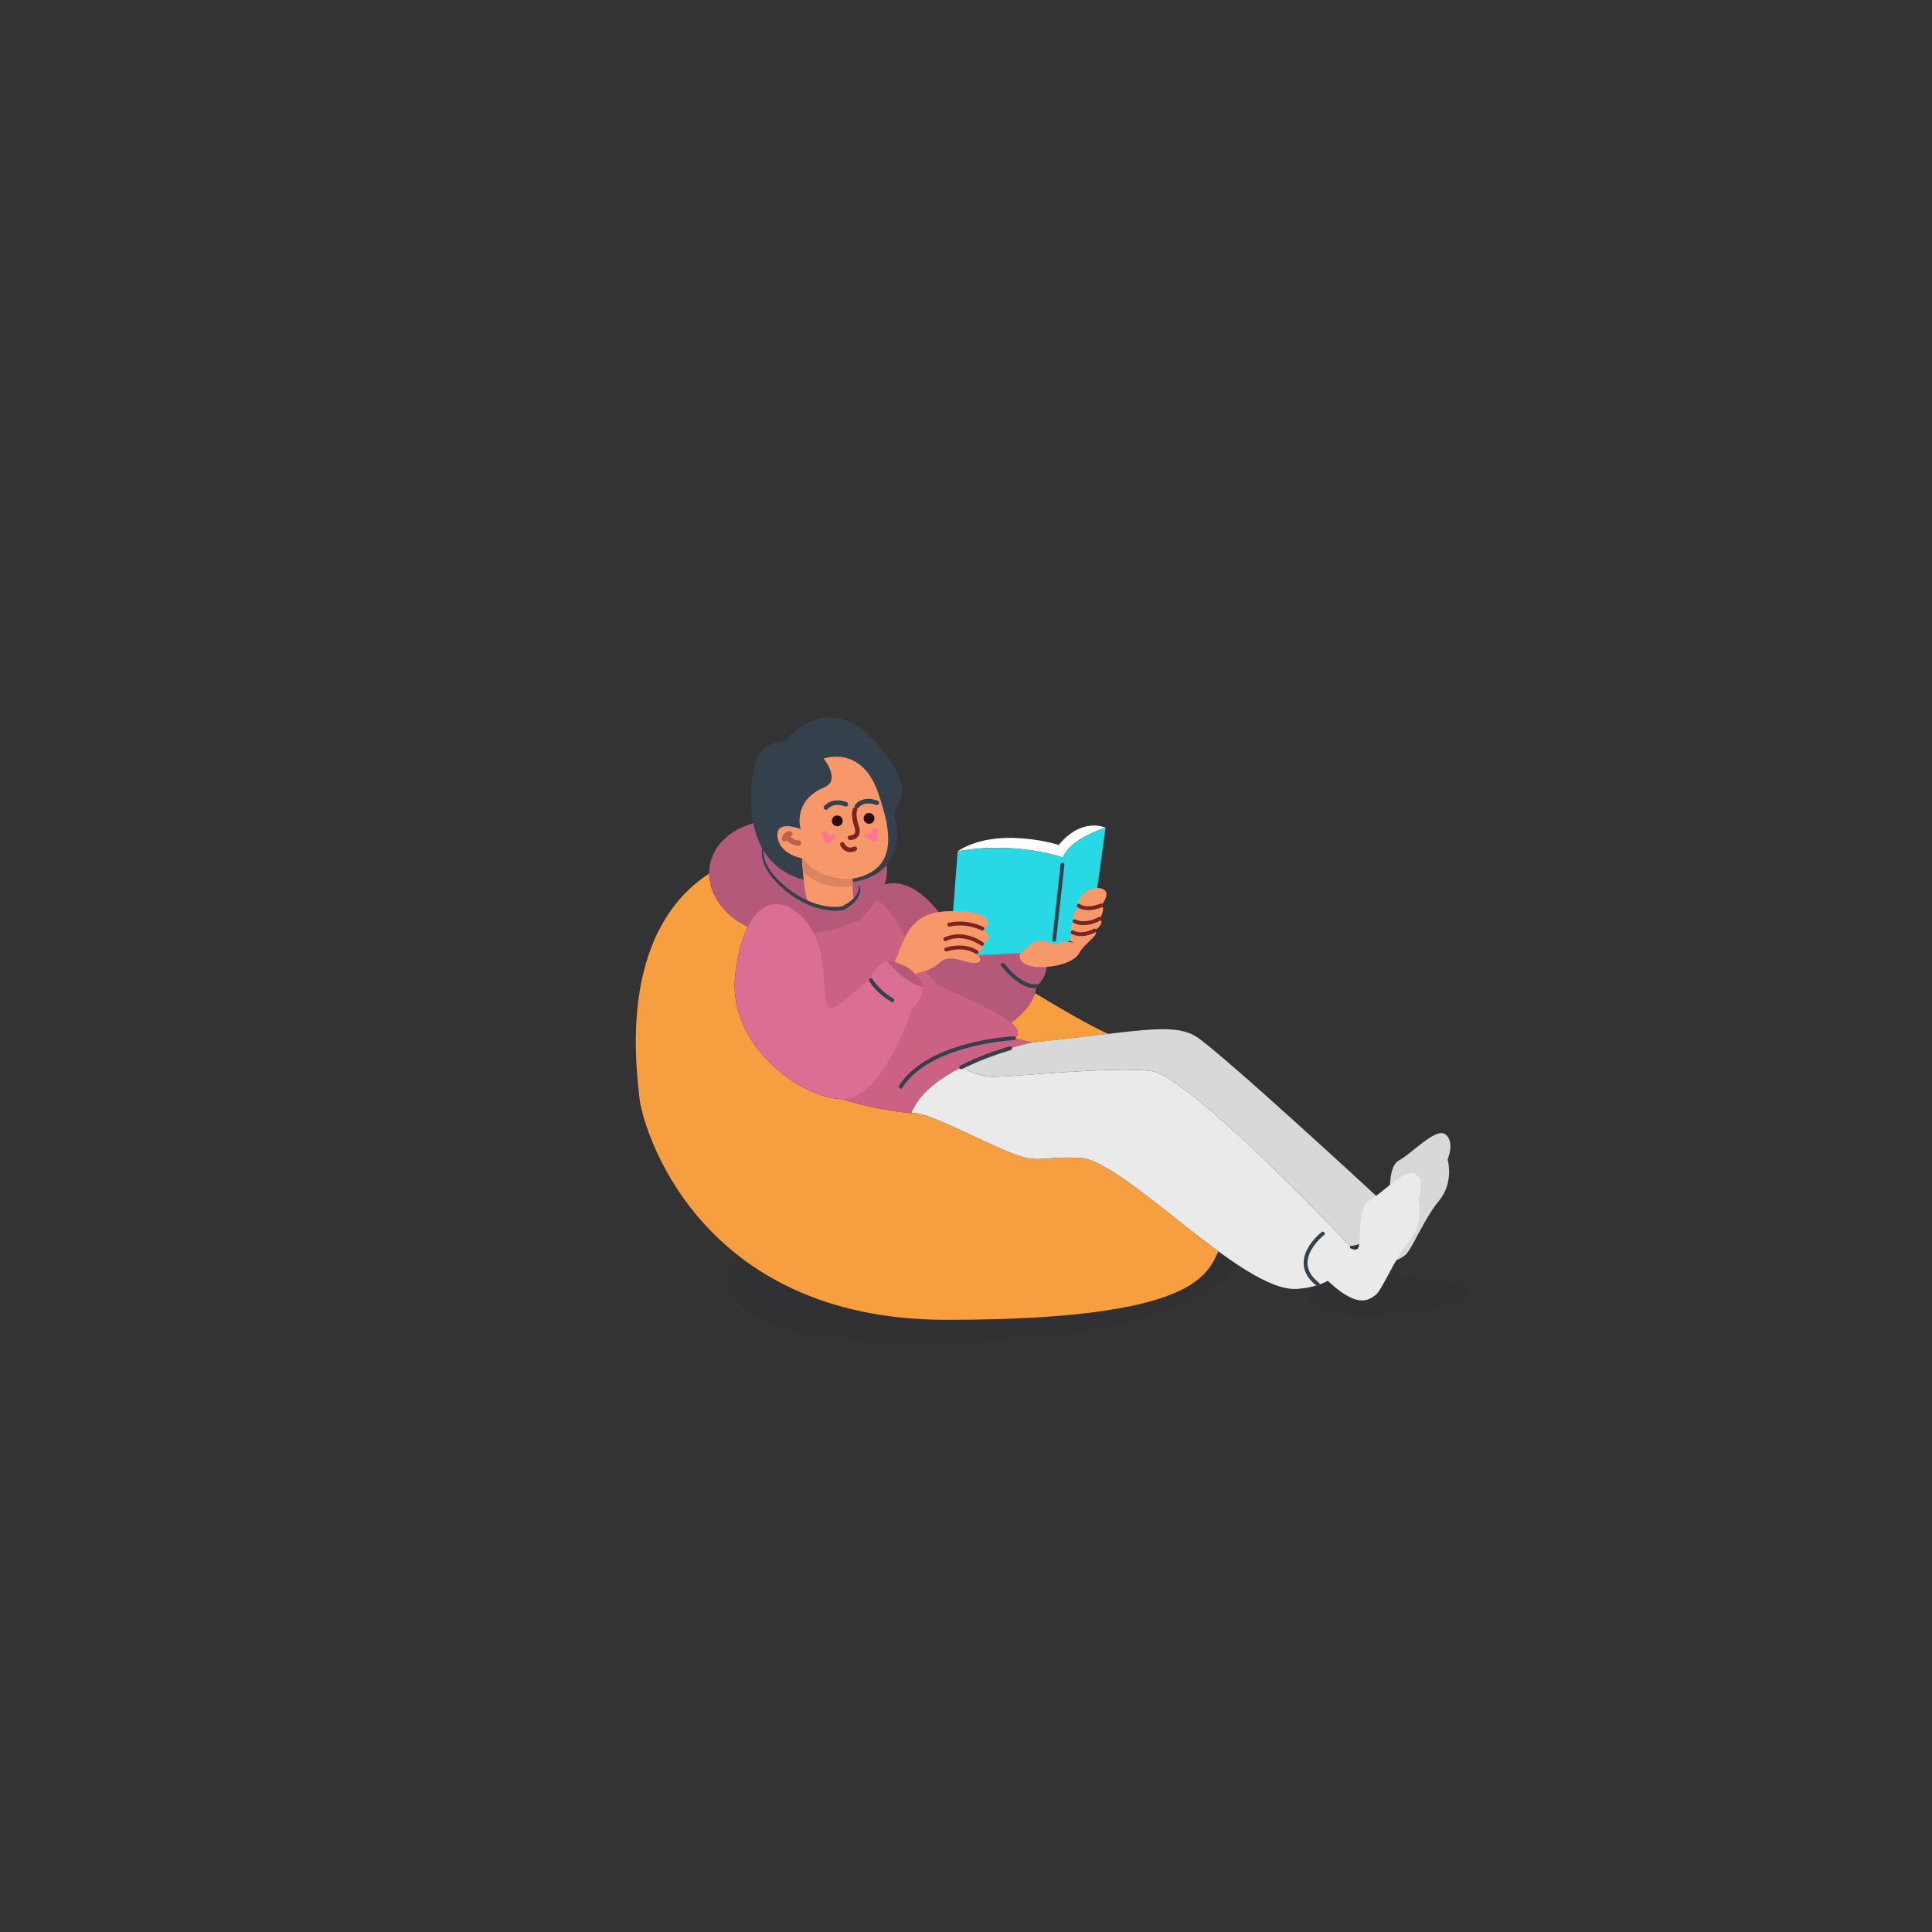 <?xml version="1.0" encoding="utf-8"?>
<!-- Generator: Adobe Illustrator 23.0.5, SVG Export Plug-In . SVG Version: 6.00 Build 0)  -->
<svg version="1.1" xmlns="http://www.w3.org/2000/svg" xmlns:xlink="http://www.w3.org/1999/xlink" x="0px" y="0px"
	 viewBox="0 0 500 500" style="enable-background:new 0 0 500 500;" xml:space="preserve">
<rect x="0" y="0" width="500" height="500" fill="#333333" stroke="none"/>
<style type="text/css">
	.st0{display:none;}
	.st1{display:inline;fill:#F7E2BC;}
	.st2{opacity:0.1;fill:#1F142A;}
	.st3{fill:#B5597A;}
	.st4{fill:#F79E40;}
	.st5{fill:#EAEAEA;}
	.st6{fill:#CC6283;}
	.st7{fill:#D8D8D8;}
	.st8{fill:#FFFFFF;}
	.st9{fill:#28D8E5;}
	.st10{fill:none;stroke:#34404C;stroke-linecap:round;stroke-linejoin:round;stroke-miterlimit:10;}
	.st11{fill:#F7986A;}
	.st12{fill:none;stroke:#7A251E;stroke-linecap:round;stroke-linejoin:round;stroke-miterlimit:10;}
	.st13{fill:#DB6E95;}
	.st14{fill:none;}
	.st15{fill:#34404C;}
	.st16{fill:#2D0C0A;}
	.st17{fill:#7A251E;}
	.st18{fill:#FF7694;}
	.st19{fill:#BA6349;}
	.st20{fill:#DD8562;}
</style>
<g id="BACKGROUND" class="st0">
	<rect x="0" y="0" class="st1" width="500" height="500"/>
</g>
<g id="OBJECTS">
	<g>
		<g>
			<path class="st2" d="M200.31,319.44c-20.34,6.95-21.83,31.25,51.1,27.78c72.92-3.47,69.45-24.31,69.45-24.31L200.31,319.44z"/>
			<path class="st2" d="M359.04,330.06c10.05,1.41,21.44,1.54,20.96,5c-0.48,3.46-31.31,8.24-39.11,3.19
				C333.08,333.19,342.78,327.79,359.04,330.06z"/>
		</g>
		<g>
			<path class="st3" d="M227.44,229.33c6.83-2.67,12.49,2.24,17.51,9.4c2.87,4.09,7.05,10.47,7.05,10.47s2.64-5.26,6.25-5.02
				c3.13,0.21,2.51-2.03,5.29-1.17c2.78,0.85,7.69,4.7,7.26,7.69c-0.43,2.99-2.56,4.49-2.56,4.49s0,2.56-2.56,5.77
				c-2.56,3.2-8.97,8.33-15.16,5.77c-6.19-2.56-15.59-16.87-16.66-19.65c-1.07-2.78-6.19-9.82-11.96-10.68
				C221.89,236.38,223.05,231.05,227.44,229.33z"/>
			<path class="st4" d="M262.42,268.69c1.71-0.97,1.08-2.39-0.82-3.98c1.73-1.2,3.16-2.61,4.08-3.76c1.22-1.52,1.85-2.89,2.19-3.92
				c7.07,4.28,13.52,8.03,18.9,10.53c-5.25,0.62-11.68,1.41-19.7,2.25L262.42,268.69z"/>
			<path class="st5" d="M248.77,276.21c2.08,1.14,5.18,2.47,8.36,2.47c5.55,0,30.76-2.78,40.79-1.5
				c10.04,1.28,51.47,45.28,51.47,45.28s0.32,10.15-13.78,11.11c-14.1,0.96-44.85-33.64-56.39-33.96
				c-11.53-0.32-10.25,1.92-19.22-1.92c-8.97-3.84-20.82-10.25-24.19-9.61C237.79,283,243.08,279.09,248.77,276.21z"/>
			<path class="st6" d="M202.77,233.5c13.83-6.03,24.4-0.37,24.4-0.37c5.93,2.72,9.45,19.22,17.94,22.91
				c8.49,3.68,22.11,9.93,17.3,12.65l4.65,1.12c0,0-0.54,0.11-1.47,0.34c-0.99,0.24-2.44,0.62-4.16,1.13
				c-0.41,0.12-0.84,0.25-1.28,0.39c-0.05,0.02-0.1,0.03-0.15,0.05c-0.9,0.28-1.85,0.6-2.84,0.95c-0.1,0.03-0.19,0.07-0.29,0.1
				c-0.39,0.14-0.78,0.28-1.18,0.43c-0.13,0.05-0.25,0.1-0.38,0.14c-0.48,0.18-0.96,0.37-1.44,0.56c-0.02,0.01-0.04,0.02-0.06,0.02
				c-0.5,0.2-1,0.41-1.5,0.63c-0.14,0.06-0.28,0.12-0.42,0.19c-0.38,0.17-0.76,0.34-1.14,0.51c-0.15,0.07-0.3,0.14-0.45,0.21
				c-0.51,0.24-1.01,0.48-1.52,0.74c-5.68,2.88-10.98,6.8-12.94,11.86c0,0-0.25-0.02-0.7-0.06c-3.62-0.32-20.78-2.27-31.34-10.84
				C191.93,267.57,184.29,241.56,202.77,233.5z"/>
			<path class="st4" d="M183.54,226.06c0.01,1.17,0.19,2.34,0.54,3.48c1.28,4.11,4.48,7.95,9.45,10.28
				c-1.49,2.96-2.64,7.08-3.26,12.47c-2.08,18.33,17.26,32.08,27.63,32.16c7.73,2.55,15.01,3.36,17.22,3.56
				c0.18,0.09,0.4,0.11,0.7,0.06c3.36-0.64,15.22,5.77,24.19,9.61c8.97,3.84,7.69,1.6,19.22,1.92c7.33,0.2,22.44,14.27,36.1,24.24
				c-3.01,6.09-6.09,17.73-70.38,17.73c-65.04,0-78.81-50.62-79.45-57.35C164.86,277.52,159.45,241.84,183.54,226.06z"/>
			<path class="st7" d="M261.43,271.28c1.72-0.51,3.17-0.89,4.16-1.13l1.47-0.34c27.45-2.88,36.42-5.23,42.4-1.6
				c5.98,3.63,48.06,42.5,48.7,43.14c0.64,0.64-1.28,10.68-8.76,11.11c0,0-41.44-44-51.47-45.28c-10.04-1.28-35.24,1.5-40.79,1.5
				c-3.18,0-6.28-1.33-8.36-2.47C253.23,273.95,257.92,272.32,261.43,271.28z"/>
			<path class="st3" d="M222.53,238.09c0,0,20.93-18.58-9.4-24.99c-22.82-4.82-32.04,6.83-29.05,16.45
				C187.07,239.16,200.53,247.28,222.53,238.09z"/>
			<g>
				<path class="st8" d="M275.07,221.91c0,0-12.17-4.33-27.23-1.6c10.15-6.67,26.16-1.66,26.16-1.66
					c6.19-7.37,12.12-4.43,12.12-4.43S276.99,216.95,275.07,221.91z"/>
				<path class="st9" d="M247.84,220.31c15.06-2.72,27.23,1.6,27.23,1.6c1.92-4.97,11.05-7.69,11.05-7.69l-3.52,25.47l-10.09,6.57
					l-26.75,1.28L247.84,220.31z"/>
			</g>
			<line class="st10" x1="274.96" y1="223.78" x2="272.83" y2="243.22"/>
			<path class="st11" d="M244.74,235.85c14.8-0.72,10.74,5.28,9.5,4.49c0,0,3.63,2.14-0.11,3.95c0,0,0.64,2.03-1.39,2.14
				c0,0,2.46,2.99-0.75,2.78c-3.2-0.21-6.3-2.46-8.76-0.11c-2.46,2.35-5.87,2.67-5.87,2.67l-1.92,2.56c0,0-5.65-1.92-5.02-2.99
				C233.85,245.57,233.74,236.38,244.74,235.85z"/>
			<path class="st12" d="M254.25,240.33c0,0-3.84-2.08-8.57-1.04"/>
			<path class="st12" d="M254.14,244.28c0,0-4.62-3.47-9.5-1.23"/>
			<path class="st12" d="M252.75,246.42c0,0-2.78-2.19-7.9-0.69"/>
			<g>
				<path class="st3" d="M229.47,248.66c0,0,6.94,0.11,9.61,6.94C233.31,254,229.47,248.66,229.47,248.66z"/>
				<path class="st13" d="M190.28,252.29c2.14-18.8,10.79-22.21,17.83-14.42c7.05,7.8,4.16,21.47,6.41,22.85
					c2.24,1.39,8.76-7.05,10.89-7.05c0,0-0.11-3.1,4.06-5.02c0,0,3.84,5.34,9.61,6.94c0,0-1.17,4.38-2.99,5.23
					c0,0-7.26,22.96-17.41,23.6C208.54,285.08,188.14,271.09,190.28,252.29z"/>
			</g>
			<path class="st10" d="M225.41,253.68c0,0,1.67,2.93,5.55,5.17"/>
			<path class="st10" d="M268.24,255.18c0,0-3.58,0.93-8.7-5.47"/>
			<path class="st14" d="M267.06,269.81l-1.47,0.34C266.52,269.92,267.06,269.81,267.06,269.81z"/>
			<path class="st10" d="M255.3,273.35c0.13-0.05,0.26-0.1,0.38-0.14C255.56,273.25,255.43,273.3,255.3,273.35z"/>
			<path class="st10" d="M256.87,272.77c0.1-0.03,0.19-0.07,0.29-0.1C257.06,272.7,256.97,272.74,256.87,272.77z"/>
			<path class="st10" d="M253.8,273.93c0.02-0.01,0.04-0.02,0.06-0.02C253.84,273.92,253.82,273.92,253.8,273.93z"/>
			<path class="st10" d="M250.29,275.47c0.15-0.07,0.3-0.14,0.45-0.21C250.58,275.33,250.43,275.4,250.29,275.47z"/>
			<path class="st10" d="M251.87,274.75c0.14-0.06,0.28-0.12,0.42-0.19C252.15,274.62,252.01,274.69,251.87,274.75z"/>
			<path class="st10" d="M260,271.72c0.05-0.02,0.1-0.03,0.15-0.05C260.1,271.69,260.05,271.7,260,271.72z"/>
			<path class="st10" d="M252.29,274.56c0.5-0.22,1.01-0.43,1.5-0.63C253.3,274.13,252.8,274.35,252.29,274.56z"/>
			<path class="st10" d="M250.73,275.26c0.38-0.18,0.76-0.35,1.14-0.51C251.49,274.91,251.11,275.09,250.73,275.26z"/>
			<path class="st10" d="M248.77,276.21c0.5-0.26,1.01-0.5,1.52-0.74C249.78,275.71,249.27,275.95,248.77,276.21z"/>
			<path class="st10" d="M261.43,271.28c-0.41,0.12-0.84,0.25-1.28,0.39C260.59,271.53,261.02,271.4,261.43,271.28L261.43,271.28z"
				/>
			<path class="st10" d="M255.69,273.2c0.4-0.15,0.79-0.29,1.18-0.43C256.48,272.91,256.09,273.05,255.69,273.2z"/>
			<path class="st10" d="M257.16,272.67c0.99-0.35,1.94-0.67,2.84-0.95C259.1,272,258.15,272.32,257.16,272.67z"/>
			<path class="st10" d="M253.86,273.91c0.49-0.2,0.97-0.38,1.44-0.56C254.83,273.53,254.35,273.71,253.86,273.91z"/>
			<path class="st10" d="M207.43,236.37"/>
			<g>
				<path class="st15" d="M231.77,212.09c-2.43-3.71,8.09-5.22-4.96-19.81s-23.61-0.47-23.61-0.47s-6.48-0.33-7.96,6.5
					c-0.39,1.8-6.94,31.89,22.7,30.25C235.97,227.57,231.77,212.09,231.77,212.09z"/>
				<path class="st11" d="M201.22,216.55c-0.51-4.66,5.99-1.97,5.99-1.97s-2.3-7.3,6.17-10.85c4.31-1.81-0.21-7.43-0.21-7.43
					s10.15-3.7,14.31,9.54c1.56,4.95,5.18,15.05-1.49,19.54c-0.97,0.65-2,1.13-3.04,1.47c-0.32,0.1-0.64,0.19-0.96,0.27
					c-5.88,1.38-12.22-1.59-14.28-4.96C207.7,222.16,201.73,221.21,201.22,216.55z"/>
				<g>
					<path class="st16" d="M218.08,212.61c-0.09,0.77-0.79,1.32-1.56,1.22c-0.77-0.09-1.32-0.79-1.22-1.56
						c0.09-0.77,0.79-1.32,1.56-1.22C217.63,211.14,218.17,211.84,218.08,212.61z"/>
					<path class="st16" d="M226.3,211.96c-0.09,0.77-0.79,1.32-1.56,1.22c-0.77-0.09-1.32-0.79-1.22-1.56
						c0.09-0.77,0.79-1.32,1.56-1.22C225.84,210.49,226.39,211.19,226.3,211.96z"/>
					<path class="st15" d="M221.75,209.21c-0.12,0-0.24-0.04-0.34-0.12c-0.26-0.2-0.31-0.56-0.12-0.82c0.08-0.1,1.92-2.51,5.84-1.05
						c0.31,0.11,0.46,0.45,0.35,0.76c-0.11,0.31-0.45,0.46-0.76,0.35c-3.06-1.14-4.43,0.57-4.49,0.65
						C222.12,209.14,221.94,209.22,221.75,209.21z"/>
					<path class="st15" d="M213.74,209.59c-0.12,0-0.24-0.04-0.34-0.12c-0.26-0.2-0.31-0.56-0.12-0.82c0.08-0.1,1.92-2.51,5.84-1.05
						c0.31,0.11,0.46,0.45,0.35,0.76c-0.11,0.31-0.45,0.46-0.76,0.35c-3.06-1.14-4.43,0.57-4.49,0.65
						C214.11,209.51,213.93,209.59,213.74,209.59z"/>
					<path class="st17" d="M221.48,220.2C221.48,220.2,221.48,220.2,221.48,220.2c-0.85,0.39-1.64,0.44-2.36,0.16
						c-1.13-0.43-1.63-1.53-1.65-1.58c-0.13-0.3,0.04-0.63,0.3-0.78c0.3-0.13,0.65,0,0.78,0.3c0.12,0.27,0.82,1.56,2.44,0.82
						c0.3-0.13,0.65,0,0.78,0.29C221.9,219.72,221.77,220.06,221.48,220.2z"/>
					<path class="st17" d="M219.99,217.39c-0.03,0-0.05,0-0.06,0c-0.32-0.02-0.57-0.3-0.55-0.63c0.02-0.32,0.32-0.57,0.63-0.55
						c0.04,0.01,0.79,0.02,1.12-0.42c0.33-0.43,0.17-1.2-0.02-1.78c-1.11-3.32-0.41-4.65-0.32-4.79c0.17-0.28,0.53-0.37,0.81-0.2
						c0.28,0.17,0.37,0.53,0.2,0.81l0,0c0,0-0.5,1.05,0.43,3.81c0.41,1.23,0.36,2.2-0.17,2.88
						C221.4,217.38,220.26,217.4,219.99,217.39z"/>
					<path class="st18" d="M214.42,216.45c0,0,1.16-1.29,1.83-0.45c0.81,1.01-2.53,2.55-2.53,2.55s-1.87-2.97-0.61-3.42
						C214.39,214.68,214.42,216.45,214.42,216.45z"/>
					<path class="st18" d="M225.6,215.93c0,0-1.45-0.96-1.89,0.02c-0.53,1.18,3.08,1.83,3.08,1.83s1.07-3.35-0.26-3.46
						C225.19,214.22,225.6,215.93,225.6,215.93z"/>
				</g>
				<path class="st19" d="M203.07,217.76c-0.07,0.01-0.15,0-0.23-0.02c-0.37-0.09-0.59-0.47-0.5-0.84c0.38-1.49,1.56-1.8,2.12-1.77
					c0.38,0.03,0.67,0.36,0.64,0.74c-0.03,0.38-0.35,0.66-0.72,0.64c-0.12,0-0.53,0.06-0.7,0.73
					C203.61,217.54,203.36,217.74,203.07,217.76z"/>
				<path class="st19" d="M207.1,218.7c-0.1,0.07-0.22,0.12-0.35,0.14c-2.28,0.21-3.83-2.13-3.9-2.23c-0.21-0.32-0.15-0.73,0.2-0.96
					c0.32-0.21,0.75-0.12,0.96,0.2c0.01,0.02,1.17,1.75,2.61,1.61c0.38-0.03,0.72,0.25,0.75,0.63
					C207.4,218.34,207.28,218.57,207.1,218.7z"/>
				<g>
					<g>
						<g>
							<g>
								<path class="st11" d="M207.53,221.93c1.86,3.22,7.55,6.17,13.14,5.41c0,0-0.18,3.68,0.3,5.36c0,0-4.38,5.43-11.78,0.47
									C208.1,232.43,207.53,221.93,207.53,221.93z"/>
							</g>
						</g>
					</g>
					<path class="st20" d="M220.67,227.34c0,0-0.04,0.88-0.03,1.97c-0.03,0.01-0.05,0.01-0.08,0.02c-0.25,0.05-0.5,0.09-0.75,0.12
						c-4.69,0.68-9.46-1.27-12.01-3.81c-0.18-2.05-0.27-3.71-0.27-3.71C209.39,225.15,215.08,228.1,220.67,227.34z"/>
				</g>
			</g>
			<path class="st7" d="M355.43,311.42c0,0,1.76,2.08,3.36,1.6c1.6-0.48-0.32-10.73,3.2-12.66c3.52-1.92,9.77-8.81,12.17-6.73
				c2.4,2.08,0.48,6.41,0.48,6.41s1.76,5.93-2.24,10.73c-4,4.81-7.05,12.82-8.81,14.1c-1.76,1.28-4.81,3.84-13.3-4.65
				C350.31,320.23,349.02,314.15,355.43,311.42z"/>
			<path class="st5" d="M347.8,321.71c0,0,1.76,2.08,3.36,1.6c1.6-0.48-0.32-10.73,3.2-12.65c3.52-1.92,9.77-8.81,12.17-6.73
				c2.4,2.08,0.48,6.41,0.48,6.41s1.76,5.93-2.24,10.73c-4,4.81-7.05,12.82-8.81,14.1c-1.76,1.28-4.81,3.84-13.3-4.65
				C342.67,330.52,341.39,324.43,347.8,321.71z"/>
			<path class="st10" d="M342.35,319.25c0,0-9.13,7.05-1.28,13.14"/>
			<path class="st10" d="M262.42,268.69c0,0-22.05,1.01-29.31,12.55"/>
			<path class="st11" d="M267.62,250.19c3.14,0.46,9.93-0.48,11.61-3.44c1.68-2.96,5.53-4.81,4.08-5.93c0,0,2.8-1.84,1.28-3.04
				c0,0,1.68-2.64,0.4-3.44c0,0,3.28-3.92-0.4-4.49c-3.68-0.56-6.41,3.68-5.45,4.49c0.96,0.8-2.72,1.52-1.04,4.08
				c0,0-1.8,1.04-0.48,2.88c0,0-1.68,2,0,2.56c1.68,0.56-2.96-0.88-3.52,0.24c-0.56,1.12-3.76-1.36-5.85-0.56
				c-2.08,0.8-4.33,3.44-4.33,3.44S263.22,249.54,267.62,250.19z"/>
			<path class="st12" d="M279.22,234.39c0,0,1.67,1.54,5.78-0.07"/>
			<path class="st12" d="M278.11,238.41c0,0,2.42,1.5,6.49-0.64"/>
			<path class="st12" d="M277.63,241.29c0.08,0.03,2.11,1.31,5.69-0.48"/>
			<g>
				<path class="st15" d="M222.46,229.26c0.23,0.63,0.22,1.35,0.03,2.02c-0.19,0.67-0.58,1.26-1.01,1.78
					c-0.43,0.53-0.94,0.97-1.47,1.38c-0.54,0.4-1.09,0.75-1.71,1.06l-0.01,0c-0.03,0.02-0.06,0.03-0.09,0.03
					c-1.46,0.25-2.84,0.19-4.23-0.01c-1.38-0.19-2.73-0.57-4.02-1.06c-2.59-1-4.98-2.46-7.05-4.28c-2.05-1.8-4.02-3.84-5.12-6.43
					c-0.53-1.29-0.78-2.72-0.54-4.11c0.22-1.39,0.95-2.66,1.99-3.58c0.04-0.04,0.1-0.03,0.14,0.01c0.04,0.04,0.03,0.1,0,0.14
					l-0.01,0.01c-0.47,0.46-0.86,1.02-1.14,1.61c-0.3,0.59-0.49,1.23-0.57,1.88c-0.17,1.3,0.13,2.63,0.68,3.81
					c1.11,2.41,3.05,4.34,5.1,6.04c2.07,1.69,4.36,3.11,6.85,4.03c1.24,0.46,2.52,0.81,3.83,0.98c1.29,0.18,2.66,0.2,3.87-0.01
					l-0.1,0.04c0.53-0.26,1.08-0.59,1.58-0.93c0.51-0.34,0.99-0.73,1.42-1.16c0.42-0.43,0.82-0.89,1.07-1.44
					c0.27-0.53,0.36-1.13,0.32-1.76l0-0.01c0-0.05,0.04-0.1,0.09-0.11C222.41,229.19,222.45,229.22,222.46,229.26z"/>
			</g>
		</g>
	</g>
</g>
<g id="DESIGNED_BY_FREEPIK">
</g>
</svg>
